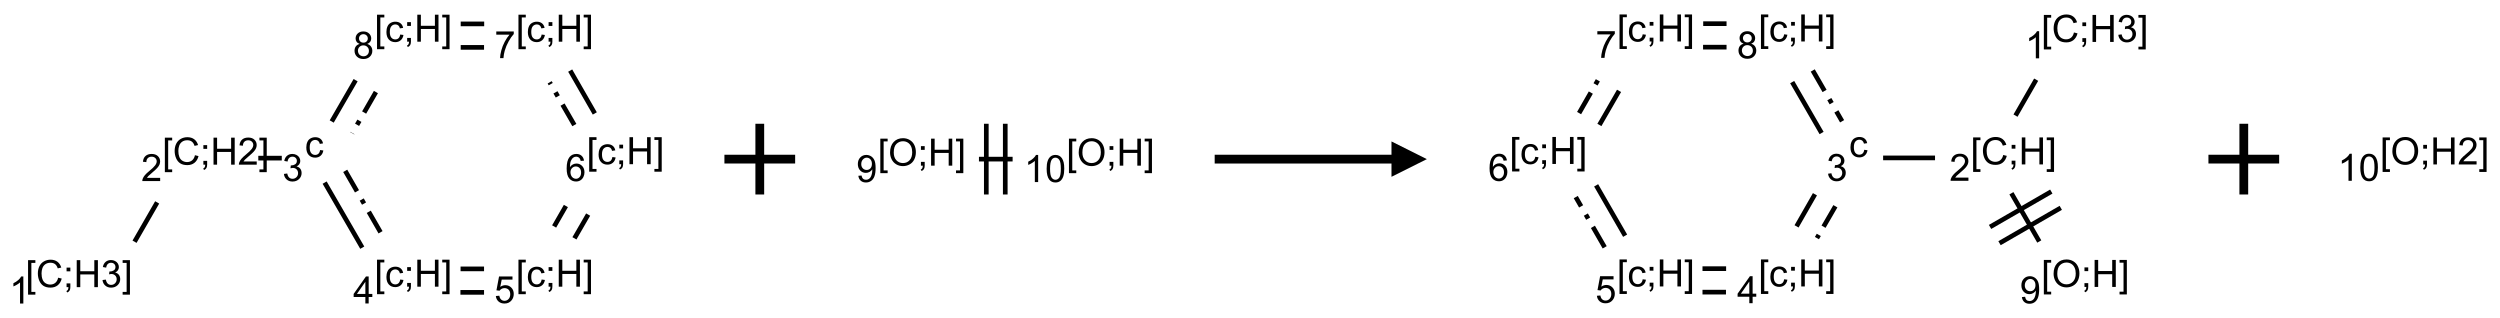 <?xml version="1.0" encoding="UTF-8"?>
<svg xmlns="http://www.w3.org/2000/svg" xmlns:xlink="http://www.w3.org/1999/xlink" width="707" height="90" viewBox="0 0 707 90">
<defs>
<g>
<g id="glyph-0-0">
<path d="M 1.332 0 L 1.332 -6.668 L 6.668 -6.668 L 6.668 0 Z M 1.5 -0.168 L 6.5 -0.168 L 6.5 -6.5 L 1.5 -6.5 Z M 1.5 -0.168 "/>
</g>
<g id="glyph-0-1">
<path d="M 0.723 2.121 L 0.723 -7.637 L 2.793 -7.637 L 2.793 -6.859 L 1.66 -6.859 L 1.66 1.344 L 2.793 1.344 L 2.793 2.121 Z M 0.723 2.121 "/>
</g>
<g id="glyph-0-2">
<path d="M 6.27 -2.676 L 7.281 -2.422 C 7.07 -1.594 6.688 -0.961 6.137 -0.523 C 5.586 -0.086 4.914 0.129 4.121 0.129 C 3.297 0.129 2.629 -0.039 2.113 -0.371 C 1.598 -0.707 1.203 -1.191 0.934 -1.828 C 0.664 -2.465 0.531 -3.145 0.531 -3.875 C 0.531 -4.672 0.684 -5.363 0.988 -5.957 C 1.293 -6.547 1.723 -6.996 2.285 -7.305 C 2.844 -7.613 3.461 -7.766 4.137 -7.766 C 4.898 -7.766 5.543 -7.57 6.062 -7.184 C 6.582 -6.793 6.945 -6.246 7.152 -5.543 L 6.156 -5.309 C 5.98 -5.863 5.723 -6.266 5.387 -6.52 C 5.051 -6.773 4.625 -6.902 4.113 -6.902 C 3.527 -6.902 3.039 -6.762 2.645 -6.48 C 2.25 -6.199 1.973 -5.82 1.812 -5.348 C 1.652 -4.871 1.574 -4.383 1.574 -3.879 C 1.574 -3.23 1.668 -2.664 1.855 -2.18 C 2.047 -1.695 2.34 -1.332 2.738 -1.094 C 3.137 -0.855 3.57 -0.734 4.035 -0.734 C 4.602 -0.734 5.082 -0.898 5.473 -1.223 C 5.867 -1.551 6.133 -2.035 6.27 -2.676 Z M 6.27 -2.676 "/>
</g>
<g id="glyph-0-3">
<path d="M 0.949 -4.465 L 0.949 -5.531 L 2.016 -5.531 L 2.016 -4.465 Z M 0.949 0 L 0.949 -1.066 L 2.016 -1.066 L 2.016 0 C 2.016 0.391 1.945 0.711 1.809 0.949 C 1.668 1.191 1.449 1.379 1.145 1.512 L 0.887 1.109 C 1.082 1.023 1.23 0.895 1.324 0.727 C 1.418 0.559 1.469 0.316 1.48 0 Z M 0.949 0 "/>
</g>
<g id="glyph-0-4">
<path d="M 0.855 0 L 0.855 -7.637 L 1.863 -7.637 L 1.863 -4.5 L 5.832 -4.5 L 5.832 -7.637 L 6.844 -7.637 L 6.844 0 L 5.832 0 L 5.832 -3.598 L 1.863 -3.598 L 1.863 0 Z M 0.855 0 "/>
</g>
<g id="glyph-0-5">
<path d="M 0.449 -2.016 L 1.387 -2.141 C 1.492 -1.609 1.676 -1.227 1.934 -0.992 C 2.191 -0.758 2.508 -0.641 2.879 -0.641 C 3.32 -0.641 3.695 -0.793 3.996 -1.098 C 4.301 -1.402 4.453 -1.781 4.453 -2.234 C 4.453 -2.664 4.312 -3.02 4.031 -3.301 C 3.75 -3.578 3.391 -3.719 2.957 -3.719 C 2.781 -3.719 2.562 -3.684 2.297 -3.613 L 2.402 -4.438 C 2.465 -4.43 2.516 -4.426 2.551 -4.426 C 2.949 -4.426 3.312 -4.531 3.629 -4.738 C 3.949 -4.949 4.109 -5.27 4.109 -5.703 C 4.109 -6.047 3.992 -6.332 3.762 -6.559 C 3.527 -6.785 3.227 -6.895 2.859 -6.895 C 2.496 -6.895 2.191 -6.781 1.949 -6.551 C 1.707 -6.324 1.547 -5.98 1.48 -5.52 L 0.543 -5.688 C 0.656 -6.316 0.918 -6.805 1.324 -7.148 C 1.73 -7.492 2.234 -7.668 2.84 -7.668 C 3.254 -7.668 3.641 -7.578 3.988 -7.398 C 4.34 -7.219 4.609 -6.977 4.793 -6.668 C 4.98 -6.359 5.074 -6.031 5.074 -5.684 C 5.074 -5.352 4.984 -5.051 4.809 -4.781 C 4.629 -4.512 4.367 -4.297 4.02 -4.137 C 4.473 -4.031 4.824 -3.816 5.074 -3.488 C 5.324 -3.16 5.449 -2.75 5.449 -2.254 C 5.449 -1.59 5.203 -1.023 4.719 -0.559 C 4.234 -0.098 3.617 0.137 2.875 0.137 C 2.203 0.137 1.648 -0.062 1.207 -0.465 C 0.762 -0.863 0.512 -1.379 0.449 -2.016 Z M 0.449 -2.016 "/>
</g>
<g id="glyph-0-6">
<path d="M 2.27 2.121 L 0.203 2.121 L 0.203 1.344 L 1.332 1.344 L 1.332 -6.859 L 0.203 -6.859 L 0.203 -7.637 L 2.27 -7.637 Z M 2.27 2.121 "/>
</g>
<g id="glyph-0-7">
<path d="M 3.973 0 L 3.035 0 L 3.035 -5.973 C 2.809 -5.758 2.516 -5.543 2.148 -5.328 C 1.781 -5.113 1.453 -4.953 1.16 -4.844 L 1.16 -5.75 C 1.684 -5.996 2.145 -6.297 2.535 -6.645 C 2.93 -6.996 3.207 -7.336 3.371 -7.668 L 3.973 -7.668 Z M 3.973 0 "/>
</g>
<g id="glyph-0-8">
<path d="M 5.371 -0.902 L 5.371 0 L 0.324 0 C 0.316 -0.227 0.352 -0.441 0.434 -0.652 C 0.562 -0.996 0.766 -1.332 1.051 -1.668 C 1.332 -2 1.742 -2.387 2.277 -2.824 C 3.105 -3.504 3.668 -4.043 3.957 -4.441 C 4.25 -4.84 4.395 -5.215 4.395 -5.566 C 4.395 -5.938 4.262 -6.254 3.996 -6.508 C 3.73 -6.762 3.387 -6.891 2.957 -6.891 C 2.508 -6.891 2.145 -6.754 1.875 -6.484 C 1.605 -6.215 1.469 -5.84 1.465 -5.359 L 0.5 -5.457 C 0.566 -6.176 0.812 -6.727 1.246 -7.102 C 1.676 -7.477 2.254 -7.668 2.98 -7.668 C 3.711 -7.668 4.293 -7.465 4.719 -7.059 C 5.145 -6.652 5.359 -6.148 5.359 -5.547 C 5.359 -5.242 5.297 -4.941 5.172 -4.645 C 5.047 -4.352 4.84 -4.039 4.551 -3.715 C 4.262 -3.387 3.777 -2.938 3.105 -2.371 C 2.543 -1.898 2.18 -1.578 2.02 -1.41 C 1.859 -1.242 1.73 -1.07 1.625 -0.902 Z M 5.371 -0.902 "/>
</g>
<g id="glyph-0-9">
<path d="M 4.312 -2.027 L 5.234 -1.906 C 5.133 -1.27 4.875 -0.773 4.461 -0.414 C 4.047 -0.055 3.535 0.125 2.934 0.125 C 2.176 0.125 1.566 -0.121 1.105 -0.617 C 0.645 -1.113 0.418 -1.82 0.418 -2.746 C 0.418 -3.344 0.516 -3.863 0.715 -4.312 C 0.91 -4.762 1.211 -5.098 1.617 -5.32 C 2.023 -5.543 2.461 -5.656 2.938 -5.656 C 3.539 -5.656 4.031 -5.504 4.41 -5.199 C 4.793 -4.895 5.039 -4.465 5.145 -3.906 L 4.234 -3.766 C 4.148 -4.137 3.992 -4.418 3.773 -4.605 C 3.555 -4.793 3.285 -4.887 2.973 -4.887 C 2.5 -4.887 2.117 -4.715 1.824 -4.379 C 1.527 -4.039 1.379 -3.504 1.379 -2.77 C 1.379 -2.027 1.523 -1.488 1.809 -1.152 C 2.094 -0.816 2.465 -0.645 2.922 -0.645 C 3.289 -0.645 3.598 -0.758 3.844 -0.984 C 4.09 -1.211 4.246 -1.559 4.312 -2.027 Z M 4.312 -2.027 "/>
</g>
<g id="glyph-0-10">
<path d="M 3.449 0 L 3.449 -1.828 L 0.137 -1.828 L 0.137 -2.688 L 3.621 -7.637 L 4.387 -7.637 L 4.387 -2.688 L 5.418 -2.688 L 5.418 -1.828 L 4.387 -1.828 L 4.387 0 Z M 3.449 -2.688 L 3.449 -6.129 L 1.059 -2.688 Z M 3.449 -2.688 "/>
</g>
<g id="glyph-0-11">
<path d="M 0.441 -2 L 1.426 -2.082 C 1.5 -1.605 1.668 -1.242 1.934 -1.004 C 2.199 -0.762 2.52 -0.641 2.895 -0.641 C 3.348 -0.641 3.73 -0.812 4.043 -1.152 C 4.355 -1.492 4.512 -1.941 4.512 -2.504 C 4.512 -3.039 4.359 -3.461 4.059 -3.77 C 3.758 -4.078 3.367 -4.234 2.879 -4.234 C 2.578 -4.234 2.305 -4.164 2.062 -4.027 C 1.82 -3.891 1.629 -3.715 1.488 -3.496 L 0.609 -3.609 L 1.348 -7.531 L 5.145 -7.531 L 5.145 -6.637 L 2.098 -6.637 L 1.688 -4.582 C 2.145 -4.902 2.625 -5.062 3.129 -5.062 C 3.797 -5.062 4.359 -4.832 4.816 -4.371 C 5.277 -3.91 5.504 -3.312 5.504 -2.59 C 5.504 -1.898 5.305 -1.301 4.902 -0.797 C 4.41 -0.18 3.742 0.129 2.895 0.129 C 2.199 0.129 1.633 -0.062 1.195 -0.453 C 0.758 -0.844 0.504 -1.359 0.441 -2 Z M 0.441 -2 "/>
</g>
<g id="glyph-0-12">
<path d="M 5.309 -5.766 L 4.375 -5.691 C 4.293 -6.059 4.172 -6.328 4.02 -6.496 C 3.766 -6.762 3.453 -6.895 3.082 -6.895 C 2.785 -6.895 2.523 -6.812 2.297 -6.645 C 2 -6.43 1.77 -6.117 1.598 -5.703 C 1.43 -5.289 1.34 -4.703 1.332 -3.938 C 1.559 -4.281 1.836 -4.535 2.16 -4.703 C 2.488 -4.871 2.828 -4.953 3.188 -4.953 C 3.812 -4.953 4.344 -4.723 4.785 -4.262 C 5.223 -3.801 5.441 -3.207 5.441 -2.48 C 5.441 -2 5.34 -1.555 5.133 -1.145 C 4.926 -0.73 4.641 -0.418 4.281 -0.199 C 3.922 0.02 3.512 0.129 3.051 0.129 C 2.27 0.129 1.633 -0.156 1.141 -0.73 C 0.648 -1.305 0.402 -2.254 0.402 -3.574 C 0.402 -5.051 0.672 -6.121 1.219 -6.793 C 1.695 -7.375 2.336 -7.668 3.141 -7.668 C 3.742 -7.668 4.234 -7.5 4.617 -7.16 C 5 -6.824 5.23 -6.359 5.309 -5.766 Z M 1.48 -2.473 C 1.48 -2.152 1.547 -1.844 1.684 -1.547 C 1.82 -1.25 2.016 -1.027 2.262 -0.871 C 2.508 -0.719 2.766 -0.641 3.035 -0.641 C 3.434 -0.641 3.773 -0.801 4.059 -1.121 C 4.344 -1.441 4.484 -1.875 4.484 -2.422 C 4.484 -2.949 4.344 -3.367 4.062 -3.668 C 3.781 -3.973 3.426 -4.125 3 -4.125 C 2.578 -4.125 2.219 -3.973 1.922 -3.668 C 1.625 -3.363 1.48 -2.969 1.48 -2.473 Z M 1.48 -2.473 "/>
</g>
<g id="glyph-0-13">
<path d="M 0.504 -6.637 L 0.504 -7.535 L 5.449 -7.535 L 5.449 -6.809 C 4.961 -6.289 4.48 -5.602 4.004 -4.746 C 3.527 -3.887 3.156 -3.004 2.895 -2.098 C 2.707 -1.461 2.59 -0.762 2.535 0 L 1.574 0 C 1.582 -0.602 1.703 -1.328 1.926 -2.176 C 2.152 -3.027 2.477 -3.848 2.898 -4.637 C 3.32 -5.426 3.77 -6.094 4.246 -6.637 Z M 0.504 -6.637 "/>
</g>
<g id="glyph-0-14">
<path d="M 1.887 -4.141 C 1.496 -4.281 1.207 -4.484 1.02 -4.75 C 0.832 -5.016 0.738 -5.328 0.738 -5.699 C 0.738 -6.254 0.938 -6.719 1.34 -7.098 C 1.738 -7.477 2.27 -7.668 2.934 -7.668 C 3.598 -7.668 4.137 -7.473 4.543 -7.086 C 4.949 -6.699 5.152 -6.227 5.152 -5.672 C 5.152 -5.316 5.059 -5.008 4.871 -4.746 C 4.688 -4.484 4.406 -4.281 4.027 -4.141 C 4.496 -3.988 4.852 -3.742 5.098 -3.402 C 5.34 -3.062 5.465 -2.656 5.465 -2.184 C 5.465 -1.531 5.234 -0.98 4.77 -0.535 C 4.309 -0.09 3.703 0.129 2.949 0.129 C 2.195 0.129 1.586 -0.094 1.125 -0.539 C 0.664 -0.984 0.434 -1.543 0.434 -2.207 C 0.434 -2.703 0.559 -3.121 0.809 -3.457 C 1.062 -3.793 1.422 -4.02 1.887 -4.141 Z M 1.699 -5.73 C 1.699 -5.367 1.812 -5.074 2.047 -4.844 C 2.281 -4.613 2.582 -4.5 2.953 -4.5 C 3.312 -4.5 3.609 -4.613 3.84 -4.84 C 4.07 -5.066 4.188 -5.348 4.188 -5.676 C 4.188 -6.02 4.07 -6.309 3.832 -6.543 C 3.594 -6.777 3.297 -6.895 2.941 -6.895 C 2.586 -6.895 2.289 -6.781 2.051 -6.551 C 1.816 -6.324 1.699 -6.047 1.699 -5.73 Z M 1.395 -2.203 C 1.395 -1.938 1.461 -1.676 1.586 -1.426 C 1.711 -1.176 1.902 -0.984 2.152 -0.848 C 2.402 -0.711 2.672 -0.641 2.957 -0.641 C 3.406 -0.641 3.777 -0.785 4.066 -1.074 C 4.359 -1.363 4.504 -1.727 4.504 -2.172 C 4.504 -2.625 4.355 -2.996 4.055 -3.293 C 3.754 -3.586 3.379 -3.734 2.926 -3.734 C 2.484 -3.734 2.121 -3.59 1.832 -3.297 C 1.543 -3.004 1.395 -2.641 1.395 -2.203 Z M 1.395 -2.203 "/>
</g>
<g id="glyph-0-15">
<path d="M 0.516 -3.719 C 0.516 -4.984 0.855 -5.977 1.535 -6.695 C 2.215 -7.414 3.094 -7.77 4.172 -7.77 C 4.875 -7.77 5.512 -7.602 6.078 -7.266 C 6.645 -6.93 7.074 -6.461 7.371 -5.855 C 7.668 -5.254 7.816 -4.57 7.816 -3.809 C 7.816 -3.035 7.66 -2.34 7.348 -1.73 C 7.035 -1.117 6.594 -0.656 6.02 -0.34 C 5.449 -0.027 4.828 0.129 4.168 0.129 C 3.449 0.129 2.805 -0.043 2.238 -0.391 C 1.672 -0.738 1.246 -1.211 0.953 -1.812 C 0.66 -2.414 0.516 -3.047 0.516 -3.719 Z M 1.559 -3.703 C 1.559 -2.781 1.805 -2.059 2.301 -1.527 C 2.793 -1 3.414 -0.734 4.16 -0.734 C 4.922 -0.734 5.547 -1 6.039 -1.535 C 6.531 -2.07 6.777 -2.828 6.777 -3.812 C 6.777 -4.434 6.672 -4.977 6.461 -5.441 C 6.25 -5.902 5.945 -6.262 5.539 -6.52 C 5.133 -6.773 4.68 -6.902 4.176 -6.902 C 3.461 -6.902 2.848 -6.656 2.332 -6.164 C 1.816 -5.672 1.559 -4.852 1.559 -3.703 Z M 1.559 -3.703 "/>
</g>
<g id="glyph-0-16">
<path d="M 0.582 -1.766 L 1.484 -1.848 C 1.562 -1.426 1.707 -1.117 1.922 -0.926 C 2.137 -0.734 2.414 -0.641 2.75 -0.641 C 3.039 -0.641 3.289 -0.707 3.508 -0.84 C 3.727 -0.973 3.902 -1.148 4.043 -1.367 C 4.18 -1.586 4.297 -1.887 4.391 -2.262 C 4.484 -2.637 4.531 -3.016 4.531 -3.406 C 4.531 -3.449 4.531 -3.512 4.527 -3.594 C 4.34 -3.297 4.082 -3.055 3.758 -2.867 C 3.434 -2.68 3.082 -2.59 2.703 -2.59 C 2.07 -2.59 1.535 -2.816 1.098 -3.277 C 0.66 -3.734 0.441 -4.34 0.441 -5.09 C 0.441 -5.863 0.672 -6.484 1.129 -6.957 C 1.586 -7.43 2.156 -7.668 2.844 -7.668 C 3.34 -7.668 3.793 -7.531 4.207 -7.266 C 4.617 -7 4.93 -6.617 5.145 -6.121 C 5.355 -5.629 5.465 -4.91 5.465 -3.973 C 5.465 -2.996 5.359 -2.223 5.145 -1.645 C 4.934 -1.066 4.617 -0.625 4.199 -0.324 C 3.781 -0.02 3.293 0.129 2.73 0.129 C 2.133 0.129 1.645 -0.035 1.266 -0.367 C 0.887 -0.699 0.66 -1.164 0.582 -1.766 Z M 4.422 -5.137 C 4.422 -5.676 4.277 -6.102 3.992 -6.418 C 3.707 -6.734 3.359 -6.891 2.957 -6.891 C 2.543 -6.891 2.18 -6.719 1.871 -6.379 C 1.562 -6.039 1.406 -5.598 1.406 -5.059 C 1.406 -4.57 1.555 -4.176 1.848 -3.871 C 2.141 -3.566 2.5 -3.418 2.934 -3.418 C 3.367 -3.418 3.723 -3.57 4.004 -3.871 C 4.281 -4.176 4.422 -4.598 4.422 -5.137 Z M 4.422 -5.137 "/>
</g>
<g id="glyph-0-17">
<path d="M 0.441 -3.766 C 0.441 -4.668 0.535 -5.395 0.723 -5.945 C 0.906 -6.496 1.184 -6.922 1.551 -7.219 C 1.918 -7.516 2.375 -7.668 2.934 -7.668 C 3.344 -7.668 3.703 -7.586 4.012 -7.418 C 4.32 -7.254 4.574 -7.016 4.777 -6.707 C 4.977 -6.395 5.137 -6.016 5.25 -5.57 C 5.363 -5.125 5.422 -4.523 5.422 -3.766 C 5.422 -2.871 5.328 -2.148 5.145 -1.598 C 4.961 -1.047 4.688 -0.621 4.32 -0.32 C 3.953 -0.02 3.492 0.129 2.934 0.129 C 2.195 0.129 1.617 -0.133 1.199 -0.66 C 0.695 -1.297 0.441 -2.332 0.441 -3.766 Z M 1.406 -3.766 C 1.406 -2.512 1.555 -1.68 1.848 -1.262 C 2.141 -0.848 2.5 -0.641 2.934 -0.641 C 3.363 -0.641 3.727 -0.848 4.02 -1.266 C 4.312 -1.684 4.457 -2.516 4.457 -3.766 C 4.457 -5.023 4.312 -5.859 4.02 -6.27 C 3.727 -6.684 3.359 -6.891 2.922 -6.891 C 2.492 -6.891 2.148 -6.707 1.891 -6.344 C 1.566 -5.879 1.406 -5.02 1.406 -3.766 Z M 1.406 -3.766 "/>
</g>
</g>
</defs>
<path fill="none" stroke-width="0.033" stroke-linecap="butt" stroke-linejoin="miter" stroke="rgb(0%, 0%, 0%)" stroke-opacity="1" stroke-miterlimit="10" d="M 0.159 1.457 L 0.319 1.179 " transform="matrix(40, 0, 0, 40, 31.688, 10.08)"/>
<path fill="none" stroke-width="0.033" stroke-linecap="butt" stroke-linejoin="miter" stroke="rgb(0%, 0%, 0%)" stroke-opacity="1" stroke-miterlimit="10" d="M 1.034 0.866 L 1.2 0.866 " transform="matrix(40, 0, 0, 40, 31.688, 10.08)"/>
<path fill="none" stroke-width="0.033" stroke-linecap="butt" stroke-linejoin="miter" stroke="rgb(0%, 0%, 0%)" stroke-opacity="1" stroke-miterlimit="10" d="M 1.503 1.039 L 1.769 1.499 " transform="matrix(40, 0, 0, 40, 31.688, 10.08)"/>
<path fill="none" stroke-width="0.033" stroke-linecap="butt" stroke-linejoin="miter" stroke="rgb(0%, 0%, 0%)" stroke-opacity="1" stroke-dasharray="0.167 0.067 0.033 0.067" stroke-dashoffset="0.333" stroke-miterlimit="10" d="M 1.648 0.955 L 1.913 1.416 " transform="matrix(40, 0, 0, 40, 31.688, 10.08)"/>
<path fill="none" stroke-width="0.033" stroke-linecap="butt" stroke-linejoin="miter" stroke="rgb(0%, 0%, 0%)" stroke-opacity="1" stroke-miterlimit="10" d="M 2.463 1.815 L 2.63 1.815 " transform="matrix(40, 0, 0, 40, 31.688, 10.08)"/>
<path fill="none" stroke-width="0.033" stroke-linecap="butt" stroke-linejoin="miter" stroke="rgb(0%, 0%, 0%)" stroke-opacity="1" stroke-dasharray="0.167 0.067 0.033 0.067" stroke-dashoffset="0.333" stroke-miterlimit="10" d="M 2.463 1.649 L 2.63 1.649 " transform="matrix(40, 0, 0, 40, 31.688, 10.08)"/>
<path fill="none" stroke-width="0.033" stroke-linecap="butt" stroke-linejoin="miter" stroke="rgb(0%, 0%, 0%)" stroke-opacity="1" stroke-miterlimit="10" d="M 3.269 1.433 L 3.366 1.265 " transform="matrix(40, 0, 0, 40, 31.688, 10.08)"/>
<path fill="none" stroke-width="0.033" stroke-linecap="butt" stroke-linejoin="miter" stroke="rgb(0%, 0%, 0%)" stroke-opacity="1" stroke-dasharray="0.167 0.067 0.033 0.067" stroke-dashoffset="0.333" stroke-miterlimit="10" d="M 3.125 1.35 L 3.222 1.181 " transform="matrix(40, 0, 0, 40, 31.688, 10.08)"/>
<path fill="none" stroke-width="0.033" stroke-linecap="butt" stroke-linejoin="miter" stroke="rgb(0%, 0%, 0%)" stroke-opacity="1" stroke-miterlimit="10" d="M 3.413 0.55 L 3.239 0.247 " transform="matrix(40, 0, 0, 40, 31.688, 10.08)"/>
<path fill="none" stroke-width="0.033" stroke-linecap="butt" stroke-linejoin="miter" stroke="rgb(0%, 0%, 0%)" stroke-opacity="1" stroke-dasharray="0.167 0.067 0.033 0.067" stroke-dashoffset="0.333" stroke-miterlimit="10" d="M 3.269 0.633 L 3.094 0.33 " transform="matrix(40, 0, 0, 40, 31.688, 10.08)"/>
<path fill="none" stroke-width="0.033" stroke-linecap="butt" stroke-linejoin="miter" stroke="rgb(0%, 0%, 0%)" stroke-opacity="1" stroke-miterlimit="10" d="M 2.631 -0.083 L 2.465 -0.083 " transform="matrix(40, 0, 0, 40, 31.688, 10.08)"/>
<path fill="none" stroke-width="0.033" stroke-linecap="butt" stroke-linejoin="miter" stroke="rgb(0%, 0%, 0%)" stroke-opacity="1" stroke-dasharray="0.167 0.067 0.033 0.067" stroke-dashoffset="0.333" stroke-miterlimit="10" d="M 2.631 0.083 L 2.465 0.083 " transform="matrix(40, 0, 0, 40, 31.688, 10.08)"/>
<path fill="none" stroke-width="0.033" stroke-linecap="butt" stroke-linejoin="miter" stroke="rgb(0%, 0%, 0%)" stroke-opacity="1" stroke-miterlimit="10" d="M 1.722 0.315 L 1.553 0.607 " transform="matrix(40, 0, 0, 40, 31.688, 10.08)"/>
<path fill="none" stroke-width="0.033" stroke-linecap="butt" stroke-linejoin="miter" stroke="rgb(0%, 0%, 0%)" stroke-opacity="1" stroke-dasharray="0.167 0.067 0.033 0.067" stroke-dashoffset="0.333" stroke-miterlimit="10" d="M 1.866 0.398 L 1.698 0.69 " transform="matrix(40, 0, 0, 40, 31.688, 10.08)"/>
<g fill="rgb(0%, 0%, 0%)" fill-opacity="1">
<use xlink:href="#glyph-0-1" x="7.211" y="81.207"/>
<use xlink:href="#glyph-0-2" x="10.174" y="81.207"/>
<use xlink:href="#glyph-0-3" x="17.878" y="81.207"/>
<use xlink:href="#glyph-0-4" x="20.841" y="81.207"/>
<use xlink:href="#glyph-0-5" x="28.544" y="81.207"/>
<use xlink:href="#glyph-0-6" x="34.477" y="81.207"/>
</g>
<g fill="rgb(0%, 0%, 0%)" fill-opacity="1">
<use xlink:href="#glyph-0-7" x="2.629" y="85.844"/>
</g>
<g fill="rgb(0%, 0%, 0%)" fill-opacity="1">
<use xlink:href="#glyph-0-1" x="45.898" y="46.566"/>
<use xlink:href="#glyph-0-2" x="48.862" y="46.566"/>
<use xlink:href="#glyph-0-3" x="56.565" y="46.566"/>
<use xlink:href="#glyph-0-4" x="59.529" y="46.566"/>
<use xlink:href="#glyph-0-8" x="67.232" y="46.566"/>
<use xlink:href="#glyph-0-6" x="73.164" y="46.566"/>
</g>
<g fill="rgb(0%, 0%, 0%)" fill-opacity="1">
<use xlink:href="#glyph-0-8" x="39.922" y="51.203"/>
</g>
<g fill="rgb(0%, 0%, 0%)" fill-opacity="1">
<use xlink:href="#glyph-0-9" x="86.207" y="44.457"/>
</g>
<g fill="rgb(0%, 0%, 0%)" fill-opacity="1">
<use xlink:href="#glyph-0-5" x="79.844" y="51.203"/>
</g>
<g fill="rgb(0%, 0%, 0%)" fill-opacity="1">
<use xlink:href="#glyph-0-1" x="105.898" y="81.074"/>
<use xlink:href="#glyph-0-9" x="108.862" y="81.074"/>
<use xlink:href="#glyph-0-3" x="114.195" y="81.074"/>
<use xlink:href="#glyph-0-4" x="117.159" y="81.074"/>
<use xlink:href="#glyph-0-6" x="124.862" y="81.074"/>
</g>
<g fill="rgb(0%, 0%, 0%)" fill-opacity="1">
<use xlink:href="#glyph-0-10" x="99.875" y="85.812"/>
</g>
<g fill="rgb(0%, 0%, 0%)" fill-opacity="1">
<use xlink:href="#glyph-0-1" x="145.898" y="81.074"/>
<use xlink:href="#glyph-0-9" x="148.862" y="81.074"/>
<use xlink:href="#glyph-0-3" x="154.195" y="81.074"/>
<use xlink:href="#glyph-0-4" x="157.159" y="81.074"/>
<use xlink:href="#glyph-0-6" x="164.862" y="81.074"/>
</g>
<g fill="rgb(0%, 0%, 0%)" fill-opacity="1">
<use xlink:href="#glyph-0-11" x="139.785" y="85.711"/>
</g>
<g fill="rgb(0%, 0%, 0%)" fill-opacity="1">
<use xlink:href="#glyph-0-1" x="165.898" y="46.434"/>
<use xlink:href="#glyph-0-9" x="168.862" y="46.434"/>
<use xlink:href="#glyph-0-3" x="174.195" y="46.434"/>
<use xlink:href="#glyph-0-4" x="177.159" y="46.434"/>
<use xlink:href="#glyph-0-6" x="184.862" y="46.434"/>
</g>
<g fill="rgb(0%, 0%, 0%)" fill-opacity="1">
<use xlink:href="#glyph-0-12" x="159.848" y="51.203"/>
</g>
<g fill="rgb(0%, 0%, 0%)" fill-opacity="1">
<use xlink:href="#glyph-0-1" x="145.898" y="11.793"/>
<use xlink:href="#glyph-0-9" x="148.862" y="11.793"/>
<use xlink:href="#glyph-0-3" x="154.195" y="11.793"/>
<use xlink:href="#glyph-0-4" x="157.159" y="11.793"/>
<use xlink:href="#glyph-0-6" x="164.862" y="11.793"/>
</g>
<g fill="rgb(0%, 0%, 0%)" fill-opacity="1">
<use xlink:href="#glyph-0-13" x="139.844" y="16.434"/>
</g>
<g fill="rgb(0%, 0%, 0%)" fill-opacity="1">
<use xlink:href="#glyph-0-1" x="105.898" y="11.793"/>
<use xlink:href="#glyph-0-9" x="108.862" y="11.793"/>
<use xlink:href="#glyph-0-3" x="114.195" y="11.793"/>
<use xlink:href="#glyph-0-4" x="117.159" y="11.793"/>
<use xlink:href="#glyph-0-6" x="124.862" y="11.793"/>
</g>
<g fill="rgb(0%, 0%, 0%)" fill-opacity="1">
<use xlink:href="#glyph-0-14" x="99.828" y="16.562"/>
</g>
<path fill="none" stroke-width="0.062" stroke-linecap="butt" stroke-linejoin="miter" stroke="rgb(0%, 0%, 0%)" stroke-opacity="1" stroke-miterlimit="10" d="M -0 0 L 0.5 0 M 0.25 -0.25 L 0.25 0.25 " transform="matrix(40, 0, 0, 40, 204.867, 45)"/>
<path fill="none" stroke-width="0.033" stroke-linecap="butt" stroke-linejoin="miter" stroke="rgb(0%, 0%, 0%)" stroke-opacity="1" stroke-miterlimit="10" d="M 0.237 0 L 0.475 0 " transform="matrix(40, 0, 0, 40, 267.367, 45)"/>
<path fill="none" stroke-width="0.033" stroke-linecap="butt" stroke-linejoin="miter" stroke="rgb(0%, 0%, 0%)" stroke-opacity="1" stroke-miterlimit="10" d="M 0.423 0.25 L 0.423 -0.25 " transform="matrix(40, 0, 0, 40, 267.367, 45)"/>
<path fill="none" stroke-width="0.033" stroke-linecap="butt" stroke-linejoin="miter" stroke="rgb(0%, 0%, 0%)" stroke-opacity="1" stroke-miterlimit="10" d="M 0.289 0.25 L 0.289 -0.25 " transform="matrix(40, 0, 0, 40, 267.367, 45)"/>
<g fill="rgb(0%, 0%, 0%)" fill-opacity="1">
<use xlink:href="#glyph-0-1" x="248.23" y="46.848"/>
<use xlink:href="#glyph-0-15" x="251.194" y="46.848"/>
<use xlink:href="#glyph-0-3" x="259.491" y="46.848"/>
<use xlink:href="#glyph-0-4" x="262.454" y="46.848"/>
<use xlink:href="#glyph-0-6" x="270.158" y="46.848"/>
</g>
<g fill="rgb(0%, 0%, 0%)" fill-opacity="1">
<use xlink:href="#glyph-0-16" x="242.156" y="51.48"/>
</g>
<g fill="rgb(0%, 0%, 0%)" fill-opacity="1">
<use xlink:href="#glyph-0-1" x="301.578" y="46.848"/>
<use xlink:href="#glyph-0-15" x="304.542" y="46.848"/>
<use xlink:href="#glyph-0-3" x="312.839" y="46.848"/>
<use xlink:href="#glyph-0-4" x="315.802" y="46.848"/>
<use xlink:href="#glyph-0-6" x="323.505" y="46.848"/>
</g>
<g fill="rgb(0%, 0%, 0%)" fill-opacity="1">
<use xlink:href="#glyph-0-7" x="289.617" y="51.48"/>
<use xlink:href="#glyph-0-17" x="295.549" y="51.48"/>
</g>
<path fill-rule="nonzero" fill="rgb(0%, 0%, 0%)" fill-opacity="1" d="M 343.512 46.25 L 393.512 46.25 L 393.512 50 L 403.512 45 L 393.512 40 L 393.512 43.75 L 343.512 43.75 "/>
<path fill="none" stroke-width="0.033" stroke-linecap="butt" stroke-linejoin="miter" stroke="rgb(0%, 0%, 0%)" stroke-opacity="1" stroke-miterlimit="10" d="M 3.319 0.313 L 3.173 0.567 " transform="matrix(40, 0, 0, 40, 443.066, 10.016)"/>
<path fill="none" stroke-width="0.033" stroke-linecap="butt" stroke-linejoin="miter" stroke="rgb(0%, 0%, 0%)" stroke-opacity="1" stroke-miterlimit="10" d="M 2.604 0.866 L 2.237 0.866 " transform="matrix(40, 0, 0, 40, 443.066, 10.016)"/>
<path fill="none" stroke-width="0.033" stroke-linecap="butt" stroke-linejoin="miter" stroke="rgb(0%, 0%, 0%)" stroke-opacity="1" stroke-miterlimit="10" d="M 1.755 1.123 L 1.625 1.35 " transform="matrix(40, 0, 0, 40, 443.066, 10.016)"/>
<path fill="none" stroke-width="0.033" stroke-linecap="butt" stroke-linejoin="miter" stroke="rgb(0%, 0%, 0%)" stroke-opacity="1" stroke-dasharray="0.167 0.067 0.033 0.067" stroke-dashoffset="0.333" stroke-miterlimit="10" d="M 1.9 1.207 L 1.769 1.433 " transform="matrix(40, 0, 0, 40, 443.066, 10.016)"/>
<path fill="none" stroke-width="0.033" stroke-linecap="butt" stroke-linejoin="miter" stroke="rgb(0%, 0%, 0%)" stroke-opacity="1" stroke-miterlimit="10" d="M 1.127 1.649 L 0.96 1.649 " transform="matrix(40, 0, 0, 40, 443.066, 10.016)"/>
<path fill="none" stroke-width="0.033" stroke-linecap="butt" stroke-linejoin="miter" stroke="rgb(0%, 0%, 0%)" stroke-opacity="1" stroke-dasharray="0.167 0.067 0.033 0.067" stroke-dashoffset="0.333" stroke-miterlimit="10" d="M 1.127 1.815 L 0.96 1.815 " transform="matrix(40, 0, 0, 40, 443.066, 10.016)"/>
<path fill="none" stroke-width="0.033" stroke-linecap="butt" stroke-linejoin="miter" stroke="rgb(0%, 0%, 0%)" stroke-opacity="1" stroke-miterlimit="10" d="M 0.413 1.416 L 0.208 1.06 " transform="matrix(40, 0, 0, 40, 443.066, 10.016)"/>
<path fill="none" stroke-width="0.033" stroke-linecap="butt" stroke-linejoin="miter" stroke="rgb(0%, 0%, 0%)" stroke-opacity="1" stroke-dasharray="0.167 0.067 0.033 0.067" stroke-dashoffset="0.333" stroke-miterlimit="10" d="M 0.269 1.499 L 0.064 1.143 " transform="matrix(40, 0, 0, 40, 443.066, 10.016)"/>
<path fill="none" stroke-width="0.033" stroke-linecap="butt" stroke-linejoin="miter" stroke="rgb(0%, 0%, 0%)" stroke-opacity="1" stroke-miterlimit="10" d="M 0.231 0.633 L 0.37 0.392 " transform="matrix(40, 0, 0, 40, 443.066, 10.016)"/>
<path fill="none" stroke-width="0.033" stroke-linecap="butt" stroke-linejoin="miter" stroke="rgb(0%, 0%, 0%)" stroke-opacity="1" stroke-dasharray="0.167 0.067 0.033 0.067" stroke-dashoffset="0.333" stroke-miterlimit="10" d="M 0.087 0.55 L 0.225 0.309 " transform="matrix(40, 0, 0, 40, 443.066, 10.016)"/>
<path fill="none" stroke-width="0.033" stroke-linecap="butt" stroke-linejoin="miter" stroke="rgb(0%, 0%, 0%)" stroke-opacity="1" stroke-miterlimit="10" d="M 0.964 0.083 L 1.13 0.083 " transform="matrix(40, 0, 0, 40, 443.066, 10.016)"/>
<path fill="none" stroke-width="0.033" stroke-linecap="butt" stroke-linejoin="miter" stroke="rgb(0%, 0%, 0%)" stroke-opacity="1" stroke-dasharray="0.167 0.067 0.033 0.067" stroke-dashoffset="0.333" stroke-miterlimit="10" d="M 0.964 -0.083 L 1.13 -0.083 " transform="matrix(40, 0, 0, 40, 443.066, 10.016)"/>
<path fill="none" stroke-width="0.033" stroke-linecap="butt" stroke-linejoin="miter" stroke="rgb(0%, 0%, 0%)" stroke-opacity="1" stroke-miterlimit="10" d="M 1.594 0.33 L 1.802 0.69 " transform="matrix(40, 0, 0, 40, 443.066, 10.016)"/>
<path fill="none" stroke-width="0.033" stroke-linecap="butt" stroke-linejoin="miter" stroke="rgb(0%, 0%, 0%)" stroke-opacity="1" stroke-dasharray="0.167 0.067 0.033 0.067" stroke-dashoffset="0.333" stroke-miterlimit="10" d="M 1.739 0.247 L 1.947 0.607 " transform="matrix(40, 0, 0, 40, 443.066, 10.016)"/>
<path fill="none" stroke-width="0.033" stroke-linecap="butt" stroke-linejoin="miter" stroke="rgb(0%, 0%, 0%)" stroke-opacity="1" stroke-miterlimit="10" d="M 3.144 1.116 L 3.341 1.457 " transform="matrix(40, 0, 0, 40, 443.066, 10.016)"/>
<path fill="none" stroke-width="0.033" stroke-linecap="butt" stroke-linejoin="miter" stroke="rgb(0%, 0%, 0%)" stroke-opacity="1" stroke-miterlimit="10" d="M 3.06 1.469 L 3.493 1.219 " transform="matrix(40, 0, 0, 40, 443.066, 10.016)"/>
<path fill="none" stroke-width="0.033" stroke-linecap="butt" stroke-linejoin="miter" stroke="rgb(0%, 0%, 0%)" stroke-opacity="1" stroke-miterlimit="10" d="M 2.993 1.354 L 3.426 1.104 " transform="matrix(40, 0, 0, 40, 443.066, 10.016)"/>
<g fill="rgb(0%, 0%, 0%)" fill-opacity="1">
<use xlink:href="#glyph-0-1" x="577.277" y="11.859"/>
<use xlink:href="#glyph-0-2" x="580.241" y="11.859"/>
<use xlink:href="#glyph-0-3" x="587.944" y="11.859"/>
<use xlink:href="#glyph-0-4" x="590.908" y="11.859"/>
<use xlink:href="#glyph-0-5" x="598.611" y="11.859"/>
<use xlink:href="#glyph-0-6" x="604.543" y="11.859"/>
</g>
<g fill="rgb(0%, 0%, 0%)" fill-opacity="1">
<use xlink:href="#glyph-0-7" x="572.695" y="16.496"/>
</g>
<g fill="rgb(0%, 0%, 0%)" fill-opacity="1">
<use xlink:href="#glyph-0-1" x="557.277" y="46.5"/>
<use xlink:href="#glyph-0-2" x="560.241" y="46.5"/>
<use xlink:href="#glyph-0-3" x="567.944" y="46.5"/>
<use xlink:href="#glyph-0-4" x="570.908" y="46.5"/>
<use xlink:href="#glyph-0-6" x="578.611" y="46.5"/>
</g>
<g fill="rgb(0%, 0%, 0%)" fill-opacity="1">
<use xlink:href="#glyph-0-8" x="551.301" y="51.137"/>
</g>
<g fill="rgb(0%, 0%, 0%)" fill-opacity="1">
<use xlink:href="#glyph-0-9" x="522.895" y="44.391"/>
</g>
<g fill="rgb(0%, 0%, 0%)" fill-opacity="1">
<use xlink:href="#glyph-0-5" x="516.531" y="51.137"/>
</g>
<g fill="rgb(0%, 0%, 0%)" fill-opacity="1">
<use xlink:href="#glyph-0-1" x="497.277" y="81.008"/>
<use xlink:href="#glyph-0-9" x="500.241" y="81.008"/>
<use xlink:href="#glyph-0-3" x="505.574" y="81.008"/>
<use xlink:href="#glyph-0-4" x="508.538" y="81.008"/>
<use xlink:href="#glyph-0-6" x="516.241" y="81.008"/>
</g>
<g fill="rgb(0%, 0%, 0%)" fill-opacity="1">
<use xlink:href="#glyph-0-10" x="491.254" y="85.746"/>
</g>
<g fill="rgb(0%, 0%, 0%)" fill-opacity="1">
<use xlink:href="#glyph-0-1" x="457.277" y="81.008"/>
<use xlink:href="#glyph-0-9" x="460.241" y="81.008"/>
<use xlink:href="#glyph-0-3" x="465.574" y="81.008"/>
<use xlink:href="#glyph-0-4" x="468.538" y="81.008"/>
<use xlink:href="#glyph-0-6" x="476.241" y="81.008"/>
</g>
<g fill="rgb(0%, 0%, 0%)" fill-opacity="1">
<use xlink:href="#glyph-0-11" x="451.164" y="85.645"/>
</g>
<g fill="rgb(0%, 0%, 0%)" fill-opacity="1">
<use xlink:href="#glyph-0-1" x="426.895" y="46.367"/>
<use xlink:href="#glyph-0-9" x="429.858" y="46.367"/>
<use xlink:href="#glyph-0-3" x="435.191" y="46.367"/>
<use xlink:href="#glyph-0-4" x="438.155" y="46.367"/>
<use xlink:href="#glyph-0-6" x="445.858" y="46.367"/>
</g>
<g fill="rgb(0%, 0%, 0%)" fill-opacity="1">
<use xlink:href="#glyph-0-12" x="420.844" y="51.137"/>
</g>
<g fill="rgb(0%, 0%, 0%)" fill-opacity="1">
<use xlink:href="#glyph-0-1" x="457.277" y="11.727"/>
<use xlink:href="#glyph-0-9" x="460.241" y="11.727"/>
<use xlink:href="#glyph-0-3" x="465.574" y="11.727"/>
<use xlink:href="#glyph-0-4" x="468.538" y="11.727"/>
<use xlink:href="#glyph-0-6" x="476.241" y="11.727"/>
</g>
<g fill="rgb(0%, 0%, 0%)" fill-opacity="1">
<use xlink:href="#glyph-0-13" x="451.223" y="16.367"/>
</g>
<g fill="rgb(0%, 0%, 0%)" fill-opacity="1">
<use xlink:href="#glyph-0-1" x="497.277" y="11.727"/>
<use xlink:href="#glyph-0-9" x="500.241" y="11.727"/>
<use xlink:href="#glyph-0-3" x="505.574" y="11.727"/>
<use xlink:href="#glyph-0-4" x="508.538" y="11.727"/>
<use xlink:href="#glyph-0-6" x="516.241" y="11.727"/>
</g>
<g fill="rgb(0%, 0%, 0%)" fill-opacity="1">
<use xlink:href="#glyph-0-14" x="491.207" y="16.496"/>
</g>
<g fill="rgb(0%, 0%, 0%)" fill-opacity="1">
<use xlink:href="#glyph-0-1" x="577.277" y="81.145"/>
<use xlink:href="#glyph-0-15" x="580.241" y="81.145"/>
<use xlink:href="#glyph-0-3" x="588.538" y="81.145"/>
<use xlink:href="#glyph-0-4" x="591.501" y="81.145"/>
<use xlink:href="#glyph-0-6" x="599.204" y="81.145"/>
</g>
<g fill="rgb(0%, 0%, 0%)" fill-opacity="1">
<use xlink:href="#glyph-0-16" x="571.207" y="85.777"/>
</g>
<path fill="none" stroke-width="0.062" stroke-linecap="butt" stroke-linejoin="miter" stroke="rgb(0%, 0%, 0%)" stroke-opacity="1" stroke-miterlimit="10" d="M -0 0 L 0.5 0 M 0.25 -0.25 L 0.25 0.25 " transform="matrix(40, 0, 0, 40, 624.547, 45)"/>
<g fill="rgb(0%, 0%, 0%)" fill-opacity="1">
<use xlink:href="#glyph-0-1" x="673.078" y="46.504"/>
<use xlink:href="#glyph-0-15" x="676.042" y="46.504"/>
<use xlink:href="#glyph-0-3" x="684.339" y="46.504"/>
<use xlink:href="#glyph-0-4" x="687.302" y="46.504"/>
<use xlink:href="#glyph-0-8" x="695.005" y="46.504"/>
<use xlink:href="#glyph-0-6" x="700.938" y="46.504"/>
</g>
<g fill="rgb(0%, 0%, 0%)" fill-opacity="1">
<use xlink:href="#glyph-0-7" x="661.117" y="51.137"/>
<use xlink:href="#glyph-0-17" x="667.049" y="51.137"/>
</g>
</svg>
